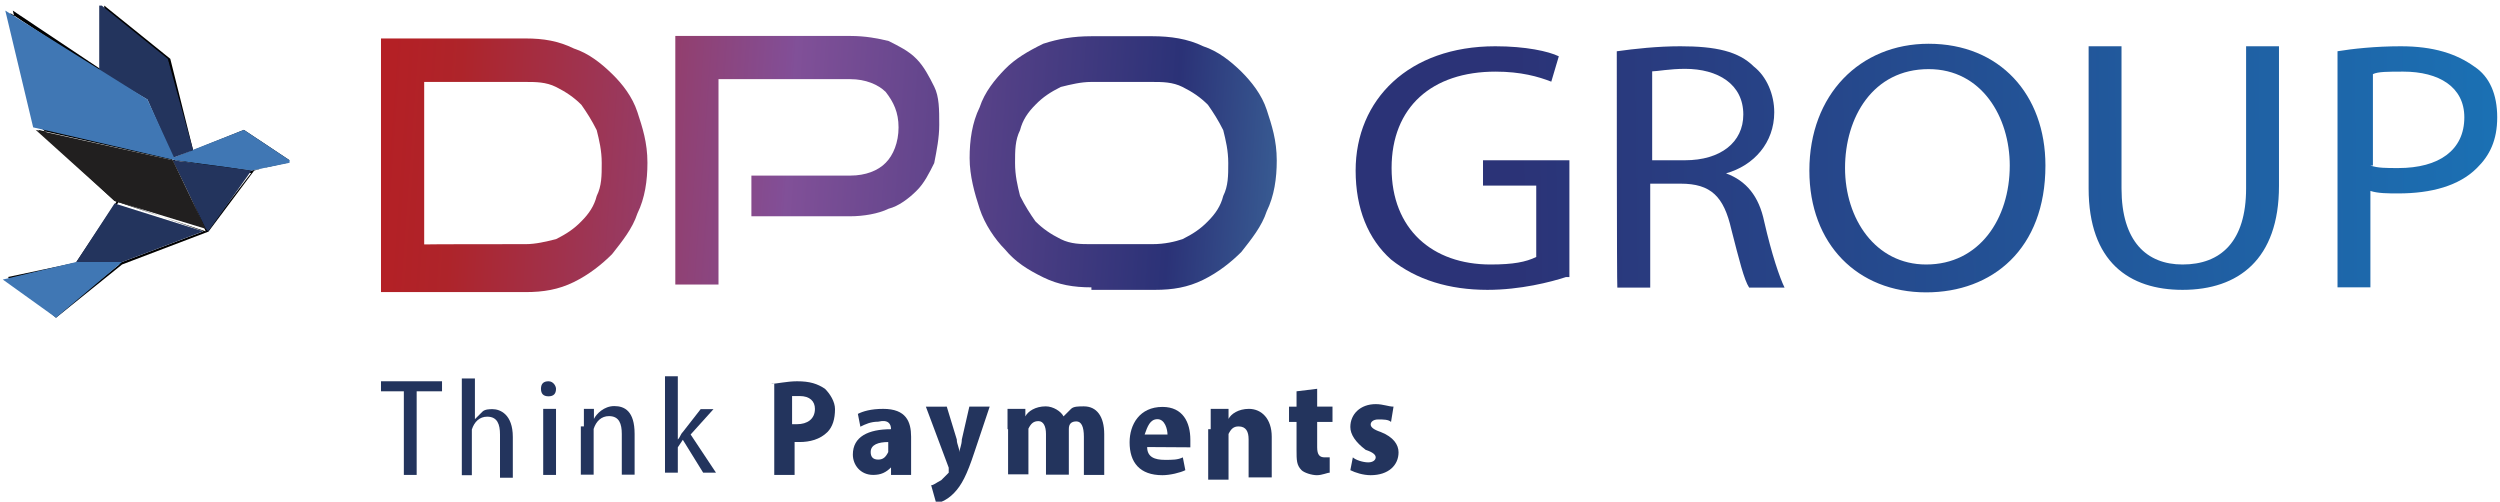 <svg viewBox="0 0 897 180" xmlns="http://www.w3.org/2000/svg" xmlns:xlink="http://www.w3.org/1999/xlink"><linearGradient id="a"><stop offset=".013" stop-color="#b42025"/><stop offset=".07" stop-color="#ae242a"/><stop offset=".182" stop-color="#9d3554"/><stop offset=".335" stop-color="#824e96"/><stop offset=".339" stop-color="#815098"/><stop offset=".65" stop-color="#2b3277"/><stop offset=".75" stop-color="#3a6297"/><stop offset=".862" stop-color="#4994b7"/><stop offset=".947" stop-color="#51b3cb"/><stop offset=".995" stop-color="#54bfd2"/></linearGradient><linearGradient id="b" gradientTransform="matrix(1 0 0 -1 0 182)" gradientUnits="userSpaceOnUse" x1="132.006" x2="574.653" xlink:href="#a" y1="124.894" y2="93.364"/><linearGradient id="c" gradientTransform="matrix(1 0 0 -1 0 182)" gradientUnits="userSpaceOnUse" x1="132.695" x2="575.341" xlink:href="#a" y1="134.567" y2="103.035"/><linearGradient id="d" gradientTransform="matrix(1 0 0 -1 0 182)" gradientUnits="userSpaceOnUse" x1="133.282" x2="575.929" xlink:href="#a" y1="142.807" y2="111.277"/><linearGradient id="e"><stop offset=".008" stop-color="#1a74b7"/><stop offset="1" stop-color="#2b3377"/></linearGradient><linearGradient id="f" gradientTransform="matrix(1 0 0 -1 0 182)" gradientUnits="userSpaceOnUse" x1="920.034" x2="544.087" xlink:href="#e" y1="126.698" y2="121.847"/><linearGradient id="g" gradientTransform="matrix(1 0 0 -1 0 182)" gradientUnits="userSpaceOnUse" x1="920.043" x2="544.096" xlink:href="#e" y1="126.042" y2="121.191"/><linearGradient id="h" gradientTransform="matrix(1 0 0 -1 0 182)" gradientUnits="userSpaceOnUse" x1="920.06" x2="544.114" xlink:href="#e" y1="124.677" y2="119.826"/><linearGradient id="i" gradientTransform="matrix(1 0 0 -1 0 182)" gradientUnits="userSpaceOnUse" x1="920.072" x2="544.126" xlink:href="#e" y1="123.712" y2="118.861"/><linearGradient id="j" gradientTransform="matrix(1 0 0 -1 0 182)" gradientUnits="userSpaceOnUse" x1="920.081" x2="544.135" xlink:href="#e" y1="123.018" y2="118.168"/><path d="m103.9 57.5-16.4-10.9-18.2 7.3-8.2-32.8-23.7-19.1v23.7l-32.8-21.9 10 41.9 28.2 26.4-14.5 21.9-25.5 5.4 17.3 14.6 23.7-19.1 31-11.8 16.4-21.9zm-67.4-54.6 23.7 19.1 8.2 32.8-6.4 2.7-10-20-15.5-10.9zm38.2 79.2-6.4-14.6-5.5-10 27.3 4.6zm-30.9 11.9h-16.4l14.6-21.9 31 10.9zm18.2-36.5 5.5 10.9 6.3 14.6-32.7-10.9-27.4-25.5zm-10-20.9 10 20-48.3-10.9-10-41zm-31.9 76.5-18.2-12.8 24.6-5.5h16.4zm70.1-51.9-26.4-4.6 23.7-9.1 15.5 10.9z" fill="#010101"/><path d="m90.2 61.2-27.3-3.7-.9-.9 25.5-10 16.4 10.9v.9z" fill="#4077b4"/><path d="m74.7 83 15.5-21.8-28.2-3.7 11.8 24.6z" fill="#23345d"/><path d="m69.3 53.9-9.1-32.8-23.7-19.1h-.9v23.7l17.3 10 9.1 20.9z" fill="#23345d"/><path d="m62.9 57.5-10-21.8-51-31.9 10 41.9z" fill="#4077b4"/><path d="m73.8 82.1-11.8-24.6-49.2-10.9 28.3 25.5z" fill="#211f1f"/><path d="m27.4 94 13.7-21 31.8 10-29.1 11z" fill="#23345d"/><path d="m1 100.3 26.4-6.3h16.4l-23.7 20z" fill="#4077b4"/><path d="m136.7 103.1v-89.3h51.9c6.4 0 11.8.9 17.3 3.6 5.5 1.8 10 5.5 13.7 9.1s7.3 8.2 9.1 13.7 3.6 10.9 3.6 18.2c0 6.4-.9 12.7-3.6 18.2-1.8 5.5-5.5 10-9.1 14.6-3.6 3.6-8.2 7.3-13.7 10s-10.9 3.6-17.3 3.6h-51.9zm51.9-15.5c3.6 0 7.3-.9 10.9-1.8 3.6-1.8 6.4-3.6 9.1-6.4 2.7-2.7 4.6-5.5 5.5-9.1 1.8-3.6 1.8-7.3 1.8-11.8s-.9-8.2-1.8-11.8c-1.8-3.6-3.6-6.4-5.5-9.1-2.7-2.7-5.5-4.6-9.1-6.4s-7.3-1.8-10.9-1.8h-36.4v58.3c-.1-.1 36.4-.1 36.4-.1z" fill="url(#b)"/><path d="m269.6 78.5v-15.5h35.5c5.5 0 10-1.8 12.7-4.6 2.7-2.7 4.6-7.3 4.6-12.7s-1.8-9.1-4.6-12.7c-2.7-2.7-7.3-4.6-12.7-4.6h-47.3v73.7h-15.5v-89.2h62.8c5.5 0 10 .9 13.7 1.8 3.6 1.8 7.3 3.6 10 6.4 2.7 2.7 4.6 6.4 6.4 10s1.8 8.2 1.8 13.7c0 4.6-.9 9.1-1.8 13.7-1.8 3.6-3.6 7.3-6.4 10-2.7 2.7-6.4 5.5-10 6.4-3.6 1.8-9.1 2.7-13.7 2.7h-35.5z" fill="url(#c)"/><path d="m391.6 103.1c-6.4 0-11.8-.9-17.3-3.6s-10-5.5-13.7-10c-3.6-3.6-7.3-9.1-9.1-14.6s-3.6-11.8-3.6-18.2.9-12.7 3.6-18.2c1.8-5.5 5.5-10 9.1-13.7s8.2-6.4 13.7-9.1c5.5-1.8 10.9-2.7 17.3-2.7h21.9c6.4 0 12.7.9 18.2 3.6 5.5 1.8 10 5.5 13.7 9.1 3.6 3.6 7.3 8.2 9.1 13.7s3.6 10.9 3.6 18.2c0 6.4-.9 12.7-3.6 18.2-1.8 5.5-5.5 10-9.1 14.6-3.6 3.6-8.2 7.3-13.7 10s-10.9 3.6-17.3 3.6h-22.8zm21.8-15.5c4.6 0 8.2-.9 10.9-1.8 3.6-1.8 6.4-3.6 9.1-6.4 2.7-2.7 4.6-5.5 5.5-9.1 1.8-3.6 1.8-7.3 1.8-11.8s-.9-8.2-1.8-11.8c-1.8-3.6-3.6-6.4-5.5-9.1-2.7-2.7-5.5-4.6-9.1-6.4s-7.3-1.8-10.9-1.8h-21.9c-3.6 0-7.3.9-10.9 1.8-3.6 1.8-6.4 3.6-9.1 6.4-2.7 2.7-4.6 5.5-5.5 9.1-1.8 3.6-1.8 7.3-1.8 11.8s.9 8.2 1.8 11.8c1.8 3.6 3.6 6.4 5.5 9.1 2.7 2.7 5.5 4.6 9.1 6.4s7.3 1.8 10.9 1.8z" fill="url(#d)"/><path d="m561.9 99.4c-5.5 1.8-16.4 4.6-28.2 4.6-13.7 0-25.5-3.6-34.6-10.9-8.2-7.3-12.7-18.2-12.7-31.9 0-25.5 19.1-44.6 50.1-44.6 10.9 0 19.1 1.8 22.8 3.6l-2.7 9.1c-4.6-1.8-10.9-3.6-20-3.6-22.8 0-37.3 12.7-37.3 34.6s14.6 34.6 35.5 34.6c8.2 0 12.7-.9 16.4-2.7v-25.6h-19.1v-9.1h31v41.9z" fill="url(#f)"/><path d="m580.1 18.4c6.4-.9 14.6-1.8 22.8-1.8 12.7 0 20.9 1.8 26.4 7.3 4.6 3.6 7.3 10 7.3 16.4 0 10.9-7.3 19.1-17.3 21.9 7.3 2.7 11.8 8.2 13.7 17.3 2.7 11.8 5.5 20 7.3 23.7h-12.7c-1.8-2.7-3.6-10-6.4-20.9-2.7-11.8-7.3-16.4-18.2-16.4h-10.9v37.3h-11.8c-.2-.1-.2-84.8-.2-84.8zm12.7 39.1h11.8c12.7 0 20.9-6.4 20.9-16.4 0-10.9-9.1-16.4-20.9-16.4-5.5 0-10 .9-11.8.9z" fill="url(#g)"/><path d="m733.9 59.4c0 30-19.1 45.5-42.8 45.5-24.6 0-41.9-17.3-41.9-43.7 0-27.3 18.2-45.5 42.8-45.5 25.5 0 41.9 18.2 41.9 43.7zm-71.9.9c0 18.2 10.9 34.6 29.1 34.6 19.1 0 30-16.4 30-35.5 0-17.3-10-34.6-29.1-34.6-20 0-30 17.3-30 35.5z" fill="url(#h)"/><path d="m761.2 16.6v51c0 19.1 9.1 27.3 21.9 27.3 13.7 0 22.8-8.2 22.8-27.3v-51h11.8v50.1c0 26.4-14.6 37.3-34.6 37.3-19.1 0-33.7-10-33.7-36.4v-51z" fill="url(#i)"/><path d="m838.6 18.4c5.5-.9 13.7-1.8 22.8-1.8 11.8 0 20 2.7 26.4 7.3 5.5 3.6 8.2 10 8.2 18.2s-2.7 13.7-7.3 18.2c-6.4 6.4-16.4 9.1-28.2 9.1-3.6 0-7.3 0-10-.9v34.6h-11.8v-84.7zm11.9 41c2.7.9 5.5.9 10 .9 14.6 0 23.7-6.4 23.7-18.2 0-10.9-9.1-16.4-21.9-16.4-5.5 0-9.1 0-10.9.9v32.8z" fill="url(#j)"/><g fill="#23345d"><path d="m145.8 140.4h-9.1v-3.6h21.9v3.6h-9.1v30h-4.6v-30z"/><path d="m165.8 135.8h4.6v14.6l2.7-2.7c.9-.9 2.7-.9 3.6-.9 2.7 0 7.3 1.8 7.3 10v14.6h-4.6v-15.5c0-3.6-.9-6.4-4.6-6.4-2.7 0-4.6 1.8-5.5 4.6v1.8 14.6h-3.6v-34.7z"/><path d="m199.5 139.5c0 1.8-.9 2.7-2.7 2.7s-2.7-.9-2.7-2.7.9-2.7 2.7-2.7 2.7 1.8 2.7 2.7zm-4.6 30.9v-23.7h4.6v23.7z"/><path d="m209.5 153.1c0-2.7 0-4.6 0-6.4h3.6v3.6c.9-1.8 3.6-4.6 7.3-4.6s7.3 1.8 7.3 10v14.6h-4.6v-14.6c0-3.6-.9-6.4-4.6-6.4-2.7 0-4.6 1.8-5.5 4.6v1.8 14.6h-4.6v-17.3h1.1z"/><path d="m243.2 157.7c.9-.9.9-1.8 1.8-2.7l6.4-8.2h4.6l-8.2 9.1 9.1 13.7h-4.6l-7.3-11.8-1.8 2.7v9.1h-4.6v-34.6h4.6z"/><path d="m276.9 137.7c1.8 0 5.5-.9 9.1-.9 4.6 0 7.3.9 10 2.7 1.8 1.8 3.6 4.6 3.6 7.3 0 3.6-.9 6.4-2.7 8.2-2.7 2.7-6.4 3.6-10 3.6-.9 0-1.8 0-1.8 0v11.8h-7.3v-32.8h-.9zm7.3 14.5h1.8c3.6 0 6.4-1.8 6.4-5.5 0-2.7-1.8-4.6-5.5-4.6-.9 0-1.8 0-2.7 0z"/><path d="m319.7 170.4v-2.7c-1.8 1.8-3.6 2.7-6.4 2.7-4.6 0-7.3-3.6-7.3-7.3 0-6.4 5.5-9.1 13.7-9.1 0-1.8-.9-3.6-4.6-2.7-2.7 0-4.6.9-6.4 1.8l-.9-4.6c1.8-.9 4.6-1.8 9.1-1.8 8.2 0 10 4.6 10 10v8.2 5.5zm-.9-11.8c-3.6 0-6.4.9-6.4 3.6 0 1.8.9 2.7 2.7 2.7s2.7-.9 3.6-2.7v-.9-2.7z"/><path d="m339.7 145.9 3.6 11.8c0 1.8.9 2.7.9 4.6 0-.9.9-2.7.9-4.6l2.7-11.8h7.3l-5.5 16.4c-2.7 8.2-4.6 11.8-7.3 14.6s-5.5 3.6-6.4 3.6l-1.8-6.4c.9 0 1.8-.9 3.6-1.8.9-.9 1.8-1.8 2.7-2.7v-.9-.9l-8.2-21.9z"/><path d="m361.5 154c0-2.7 0-5.5 0-7.3h6.4v2.7c.9-1.8 3.6-3.6 7.3-3.6 2.7 0 5.5 1.8 6.4 3.6.9-.9 1.8-1.8 2.7-2.7s2.7-.9 4.6-.9c4.6 0 7.3 3.6 7.3 10v14.6h-7.3v-13.7c0-3.6-.9-5.5-2.7-5.5s-2.7.9-2.7 2.7v1.8 14.6h-8.2v-14.6c0-2.7-.9-4.6-2.7-4.6s-2.7.9-3.6 2.7v1.8 14.6h-7.3v-16.2z"/><path d="m411.6 160.4c0 3.6 2.7 4.6 6.4 4.6 2.7 0 4.6 0 6.4-.9l.9 4.6c-1.8.9-5.5 1.8-8.2 1.8-8.2 0-11.8-4.6-11.8-11.8 0-6.4 3.6-12.7 11.8-12.7 7.3 0 10 5.5 10 11.8v2.7s-15.5-.1-15.5-.1zm7.3-4.5c0-1.8-.9-5.5-3.6-5.5s-3.6 2.7-4.6 5.5z"/><path d="m434.4 154c0-2.7 0-5.5 0-7.3h6.4v3.6c.9-1.8 3.6-3.6 7.3-3.6 4.6 0 8.2 3.6 8.2 10v14.6h-8.3v-13.7c0-2.7-.9-4.6-3.6-4.6-1.8 0-2.7.9-3.6 2.7v1.8 14.6h-7.3v-18.1z"/><path d="m472.6 139.5v6.4h5.5v5.5h-5.5v9.1c0 2.7.9 3.6 2.7 3.6h1.8v5.5c-.9 0-2.7.9-4.6.9s-4.6-.9-5.5-1.8c-1.8-1.8-1.8-3.6-1.8-7.3v-10h-2.7v-5.5h2.7v-5.5z"/><path d="m485.4 164.1c.9.9 3.6 1.8 5.5 1.8 1.8 0 2.7-.9 2.7-1.8s-.9-1.8-3.6-2.7c-3.6-2.7-5.5-5.5-5.5-8.2 0-4.6 3.6-8.2 9.1-8.2 2.7 0 4.6.9 6.4.9l-.9 5.5c-.9-.9-2.7-.9-4.6-.9-1.8 0-2.7.9-2.7 1.8s.9 1.8 3.6 2.7c4.6 1.8 6.4 4.6 6.4 7.3 0 4.6-3.6 8.2-10 8.2-2.7 0-5.5-.9-7.3-1.8z"/></g></svg>